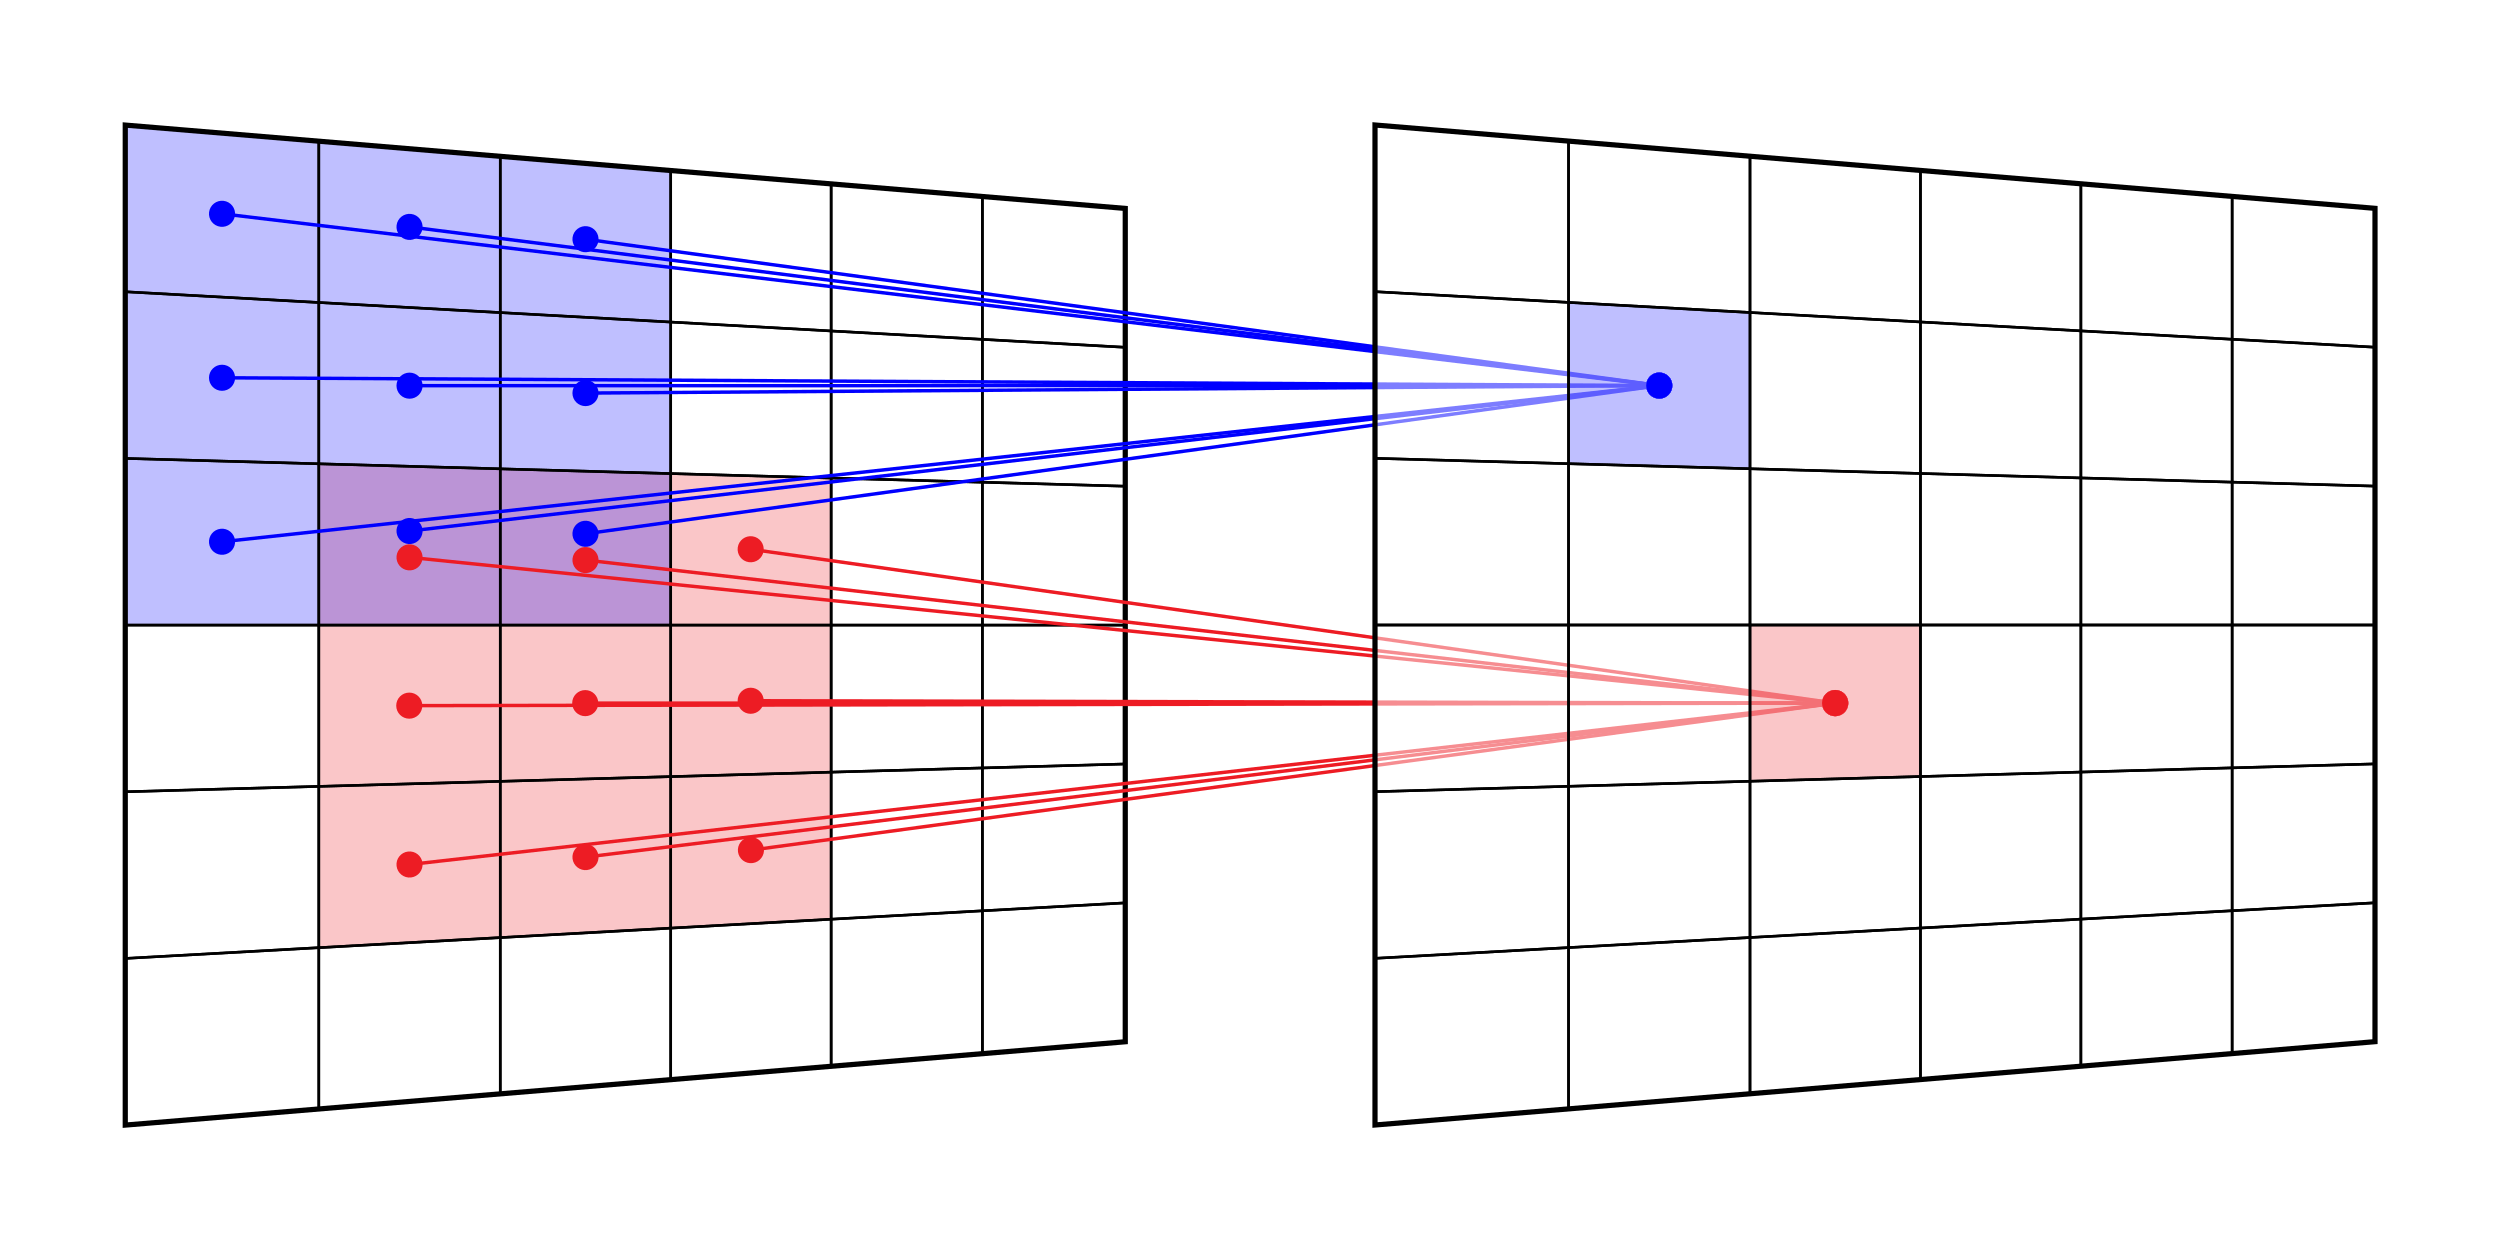 <?xml version="1.0" encoding="UTF-8"?><svg id="uuid-213968f9-a6c7-488e-b6c4-6e762b43a162" xmlns="http://www.w3.org/2000/svg" xmlns:xlink="http://www.w3.org/1999/xlink" viewBox="0 0 720 360"><defs><clipPath id="uuid-6867df15-83b8-422c-88e6-a465c8ee9fb9"><rect x="36" y="36" width="360" height="144" style="fill:none; stroke-width:0px;"/></clipPath><clipPath id="uuid-d3b97712-d343-45ce-83b4-d28b7928cdad"><rect x="396" y="36" width="156" height="144" style="fill:none; stroke-width:0px;"/></clipPath><clipPath id="uuid-e4e74e67-4566-4441-8a22-ac101648674b"><rect x="96" y="132" width="300" height="156" style="fill:none; stroke-width:0px;"/></clipPath><clipPath id="uuid-08d1f862-2677-4d4b-b42c-86b5586c1330"><rect x="396" y="132" width="156" height="144" style="fill:none; stroke-width:0px;"/></clipPath></defs><rect width="720" height="360" style="fill:#fff; stroke-width:0px;"/><polygon points="239.369 264.731 91.817 272.928 91.817 133.573 239.369 137.672 239.369 264.731" style="fill:#ed1c24; opacity:.25; stroke-width:0px;"/><polygon points="193.166 180.025 36.075 180.025 36.075 36.025 193.166 49.116 193.166 180.025" style="fill:blue; opacity:.25; stroke-width:0px;"/><polygon points="324.075 300.025 36.075 324.025 36.075 36.025 324.075 60.025 324.075 300.025" style="fill:none; stroke:#000; stroke-miterlimit:10; stroke-width:1.5px;"/><polygon points="91.817 87.122 36.075 84.025 36.075 36.025 91.817 40.67 91.817 87.122" style="fill:none; stroke:#000; stroke-miterlimit:10; stroke-width:.75px;"/><polygon points="91.817 133.573 36.075 132.025 36.075 84.025 91.817 87.122 91.817 133.573" style="fill:none; stroke:#000; stroke-miterlimit:10; stroke-width:.75px;"/><polygon points="144.075 90.025 91.817 87.122 91.817 40.67 144.075 45.025 144.075 90.025" style="fill:none; stroke:#000; stroke-miterlimit:10; stroke-width:.75px;"/><polygon points="144.075 135.025 91.817 133.573 91.817 87.122 144.075 90.025 144.075 135.025" style="fill:none; stroke:#000; stroke-miterlimit:10; stroke-width:.75px;"/><polygon points="193.166 92.752 144.075 90.025 144.075 45.025 193.166 49.116 193.166 92.752" style="fill:none; stroke:#000; stroke-miterlimit:10; stroke-width:.75px;"/><polygon points="193.166 136.389 144.075 135.025 144.075 90.025 193.166 92.752 193.166 136.389" style="fill:none; stroke:#000; stroke-miterlimit:10; stroke-width:.75px;"/><polygon points="239.369 95.319 193.166 92.752 193.166 49.116 239.369 52.966 239.369 95.319" style="fill:none; stroke:#000; stroke-miterlimit:10; stroke-width:.75px;"/><polygon points="239.369 137.672 193.166 136.389 193.166 92.752 239.369 95.319 239.369 137.672" style="fill:none; stroke:#000; stroke-miterlimit:10; stroke-width:.75px;"/><polygon points="282.932 97.739 239.369 95.319 239.369 52.966 282.932 56.596 282.932 97.739" style="fill:none; stroke:#000; stroke-miterlimit:10; stroke-width:.75px;"/><polygon points="324.075 100.025 282.932 97.739 282.932 56.596 324.075 60.025 324.075 100.025" style="fill:none; stroke:#000; stroke-miterlimit:10; stroke-width:.75px;"/><polygon points="282.932 138.882 239.369 137.672 239.369 95.319 282.932 97.739 282.932 138.882" style="fill:none; stroke:#000; stroke-miterlimit:10; stroke-width:.75px;"/><polygon points="324.075 140.025 282.932 138.882 282.932 97.739 324.075 100.025 324.075 140.025" style="fill:none; stroke:#000; stroke-miterlimit:10; stroke-width:.75px;"/><polygon points="91.817 180.025 36.075 180.025 36.075 132.025 91.817 133.573 91.817 180.025" style="fill:none; stroke:#000; stroke-miterlimit:10; stroke-width:.75px;"/><polygon points="144.075 180.025 91.817 180.025 91.817 133.573 144.075 135.025 144.075 180.025" style="fill:none; stroke:#000; stroke-miterlimit:10; stroke-width:.75px;"/><polygon points="193.166 180.025 144.075 180.025 144.075 135.025 193.166 136.389 193.166 180.025" style="fill:none; stroke:#000; stroke-miterlimit:10; stroke-width:.75px;"/><polygon points="239.369 180.025 193.166 180.025 193.166 136.389 239.369 137.672 239.369 180.025" style="fill:none; stroke:#000; stroke-miterlimit:10; stroke-width:.75px;"/><polygon points="282.932 180.025 239.369 180.025 239.369 137.672 282.932 138.882 282.932 180.025" style="fill:none; stroke:#000; stroke-miterlimit:10; stroke-width:.75px;"/><polygon points="324.075 180.025 282.932 180.025 282.932 138.882 324.075 140.025 324.075 180.025" style="fill:none; stroke:#000; stroke-miterlimit:10; stroke-width:.75px;"/><polygon points="91.817 226.477 36.075 228.025 36.075 180.025 91.817 180.025 91.817 226.477" style="fill:none; stroke:#000; stroke-miterlimit:10; stroke-width:.75px;"/><polygon points="144.075 225.025 91.817 226.477 91.817 180.025 144.075 180.025 144.075 225.025" style="fill:none; stroke:#000; stroke-miterlimit:10; stroke-width:.75px;"/><polygon points="193.166 223.661 144.075 225.025 144.075 180.025 193.166 180.025 193.166 223.661" style="fill:none; stroke:#000; stroke-miterlimit:10; stroke-width:.75px;"/><polygon points="239.369 222.378 193.166 223.661 193.166 180.025 239.369 180.025 239.369 222.378" style="fill:none; stroke:#000; stroke-miterlimit:10; stroke-width:.75px;"/><polygon points="282.932 221.168 239.369 222.378 239.369 180.025 282.932 180.025 282.932 221.168" style="fill:none; stroke:#000; stroke-miterlimit:10; stroke-width:.75px;"/><polygon points="324.075 220.025 282.932 221.168 282.932 180.025 324.075 180.025 324.075 220.025" style="fill:none; stroke:#000; stroke-miterlimit:10; stroke-width:.75px;"/><polygon points="91.817 272.928 36.075 276.025 36.075 228.025 91.817 226.477 91.817 272.928" style="fill:none; stroke:#000; stroke-miterlimit:10; stroke-width:.75px;"/><polygon points="144.075 270.025 91.817 272.928 91.817 226.477 144.075 225.025 144.075 270.025" style="fill:none; stroke:#000; stroke-miterlimit:10; stroke-width:.75px;"/><polygon points="193.166 267.298 144.075 270.025 144.075 225.025 193.166 223.661 193.166 267.298" style="fill:none; stroke:#000; stroke-miterlimit:10; stroke-width:.75px;"/><polygon points="239.369 264.731 193.166 267.298 193.166 223.661 239.369 222.378 239.369 264.731" style="fill:none; stroke:#000; stroke-miterlimit:10; stroke-width:.75px;"/><polygon points="282.932 262.311 239.369 264.731 239.369 222.378 282.932 221.168 282.932 262.311" style="fill:none; stroke:#000; stroke-miterlimit:10; stroke-width:.75px;"/><polygon points="324.075 260.025 282.932 262.311 282.932 221.168 324.075 220.025 324.075 260.025" style="fill:none; stroke:#000; stroke-miterlimit:10; stroke-width:.75px;"/><polygon points="91.817 319.38 36.075 324.025 36.075 276.025 91.817 272.928 91.817 319.38" style="fill:none; stroke:#000; stroke-miterlimit:10; stroke-width:.75px;"/><polygon points="144.075 315.025 91.817 319.38 91.817 272.928 144.075 270.025 144.075 315.025" style="fill:none; stroke:#000; stroke-miterlimit:10; stroke-width:.75px;"/><polygon points="193.166 310.934 144.075 315.025 144.075 270.025 193.166 267.298 193.166 310.934" style="fill:none; stroke:#000; stroke-miterlimit:10; stroke-width:.75px;"/><polygon points="239.369 307.084 193.166 310.934 193.166 267.298 239.369 264.731 239.369 307.084" style="fill:none; stroke:#000; stroke-miterlimit:10; stroke-width:.75px;"/><polygon points="282.932 303.454 239.369 307.084 239.369 264.731 282.932 262.311 282.932 303.454" style="fill:none; stroke:#000; stroke-miterlimit:10; stroke-width:.75px;"/><polygon points="324.075 300.025 282.932 303.454 282.932 262.311 324.075 260.025 324.075 300.025" style="fill:none; stroke:#000; stroke-miterlimit:10; stroke-width:.75px;"/><g style="clip-path:url(#uuid-6867df15-83b8-422c-88e6-a465c8ee9fb9);"><line x1="63.946" y1="61.573" x2="477.871" y2="111.048" style="fill:none; stroke:blue; stroke-miterlimit:10;"/><path d="M63.5,65.307c-2.062-.246-3.533-2.118-3.287-4.179s2.118-3.533,4.179-3.287c2.062.246,3.533,2.118,3.287,4.179-.246,2.062-2.118,3.533-4.179,3.287Z" style="fill:blue; stroke-width:0px;"/><path d="M477.425,114.782c2.062.246,3.933-1.226,4.179-3.287.246-2.062-1.226-3.933-3.287-4.179-2.062-.246-3.933,1.226-4.179,3.287-.246,2.062,1.226,3.933,3.287,4.179Z" style="fill:blue; stroke-width:0px;"/><line x1="63.946" y1="108.799" x2="477.871" y2="111.048" style="fill:none; stroke:blue; stroke-miterlimit:10;"/><path d="M63.926,112.559c-2.076-.011-3.751-1.704-3.739-3.78.011-2.076,1.704-3.751,3.78-3.739,2.076.011,3.751,1.704,3.739,3.78s-1.704,3.751-3.78,3.739Z" style="fill:blue; stroke-width:0px;"/><path d="M477.851,114.808c2.076.011,3.769-1.663,3.78-3.739.011-2.076-1.663-3.769-3.739-3.78-2.076-.011-3.769,1.663-3.78,3.739-.011,2.076,1.663,3.769,3.739,3.78Z" style="fill:blue; stroke-width:0px;"/><line x1="63.946" y1="156.025" x2="477.871" y2="111.048" style="fill:none; stroke:blue; stroke-miterlimit:10;"/><path d="M64.352,159.763c-2.064.224-3.92-1.268-4.144-3.332-.224-2.064,1.268-3.92,3.332-4.144,2.064-.224,3.92,1.268,4.144,3.332.224,2.064-1.268,3.92-3.332,4.144Z" style="fill:blue; stroke-width:0px;"/><path d="M478.277,114.786c2.064-.224,3.556-2.08,3.332-4.144s-2.08-3.556-4.144-3.332c-2.064.224-3.556,2.08-3.332,4.144.224,2.064,2.08,3.556,4.144,3.332Z" style="fill:blue; stroke-width:0px;"/><line x1="117.946" y1="152.929" x2="477.871" y2="111.048" style="fill:none; stroke:blue; stroke-miterlimit:10;"/><path d="M118.381,156.663c-2.062.24-3.929-1.238-4.169-3.3s1.238-3.929,3.3-4.169c2.062-.24,3.929,1.238,4.169,3.3s-1.238,3.929-3.3,4.169Z" style="fill:blue; stroke-width:0px;"/><path d="M478.305,114.783c2.062-.24,3.54-2.107,3.3-4.169s-2.107-3.54-4.169-3.3c-2.062.24-3.54,2.107-3.3,4.169s2.107,3.54,4.169,3.3Z" style="fill:blue; stroke-width:0px;"/><line x1="117.946" y1="111.073" x2="477.871" y2="111.048" style="fill:none; stroke:blue; stroke-miterlimit:10;"/><path d="M117.946,114.833c-2.076 0-3.76-1.683-3.76-3.76-0-2.076,1.683-3.76,3.76-3.76,2.076-0,3.76,1.683,3.76,3.76 0,2.076-1.683,3.76-3.76,3.76Z" style="fill:blue; stroke-width:0px;"/><path d="M477.871,114.808c2.076-0,3.76-1.684,3.76-3.76-0-2.076-1.684-3.76-3.76-3.76-2.076 0-3.76,1.684-3.76,3.76 0,2.076,1.684,3.76,3.76,3.76Z" style="fill:blue; stroke-width:0px;"/><line x1="117.946" y1="65.348" x2="477.871" y2="111.048" style="fill:none; stroke:blue; stroke-miterlimit:10;"/><path d="M117.472,69.077c-2.06-.262-3.518-2.144-3.256-4.203.262-2.06,2.144-3.518,4.203-3.256,2.06.262,3.518,2.144,3.256,4.203-.262,2.06-2.144,3.518-4.203,3.256Z" style="fill:blue; stroke-width:0px;"/><path d="M477.397,114.778c2.06.262,3.942-1.197,4.203-3.256.262-2.06-1.197-3.942-3.256-4.203-2.06-.262-3.942,1.197-4.203,3.256-.262,2.06,1.197,3.942,3.256,4.203Z" style="fill:blue; stroke-width:0px;"/><line x1="168.62" y1="68.889" x2="477.871" y2="111.048" style="fill:none; stroke:blue; stroke-miterlimit:10;"/><path d="M168.113,72.614c-2.057-.28-3.498-2.176-3.217-4.233.28-2.057,2.176-3.498,4.233-3.217,2.057.28,3.498,2.176,3.217,4.233-.28,2.057-2.176,3.498-4.233,3.217Z" style="fill:blue; stroke-width:0px;"/><path d="M477.363,114.774c2.057.281,3.953-1.16,4.233-3.217.281-2.057-1.16-3.953-3.217-4.233-2.057-.28-3.953,1.16-4.233,3.217-.281,2.057,1.16,3.953,3.217,4.233Z" style="fill:blue; stroke-width:0px;"/><line x1="168.62" y1="113.207" x2="477.871" y2="111.048" style="fill:none; stroke:blue; stroke-miterlimit:10;"/><path d="M168.647,116.966c-2.076.015-3.772-1.657-3.786-3.733-.015-2.076,1.657-3.771,3.733-3.786,2.076-.015,3.771,1.657,3.786,3.733.015,2.076-1.657,3.771-3.733,3.786Z" style="fill:blue; stroke-width:0px;"/><path d="M477.897,114.808c2.076-.015,3.748-1.71,3.733-3.786-.015-2.076-1.71-3.748-3.786-3.733-2.076.015-3.748,1.71-3.733,3.786.015,2.076,1.71,3.748,3.786,3.733Z" style="fill:blue; stroke-width:0px;"/><line x1="168.62" y1="153.73" x2="477.871" y2="111.048" style="fill:none; stroke:blue; stroke-miterlimit:10;"/><path d="M169.135,157.454c-2.057.284-3.955-1.154-4.239-3.21s1.154-3.955,3.211-4.239c2.057-.284,3.955,1.154,4.238,3.21.284,2.057-1.154,3.955-3.21,4.239Z" style="fill:blue; stroke-width:0px;"/><path d="M478.385,114.773c2.057-.284,3.494-2.182,3.211-4.239-.284-2.057-2.182-3.494-4.239-3.21-2.057.284-3.494,2.182-3.21,4.239.284,2.057,2.182,3.494,4.239,3.21Z" style="fill:blue; stroke-width:0px;"/></g><g style="clip-path:url(#uuid-d3b97712-d343-45ce-83b4-d28b7928cdad);"><g style="opacity:.51;"><line x1="63.946" y1="61.573" x2="477.871" y2="111.048" style="fill:none; stroke:blue; stroke-miterlimit:10;"/><path d="M63.5,65.307c-2.062-.246-3.533-2.118-3.287-4.179s2.118-3.533,4.179-3.287c2.062.246,3.533,2.118,3.287,4.179-.246,2.062-2.118,3.533-4.179,3.287Z" style="fill:blue; stroke-width:0px;"/><path d="M477.425,114.782c2.062.246,3.933-1.226,4.179-3.287.246-2.062-1.226-3.933-3.287-4.179-2.062-.246-3.933,1.226-4.179,3.287-.246,2.062,1.226,3.933,3.287,4.179Z" style="fill:blue; stroke-width:0px;"/><line x1="63.946" y1="108.799" x2="477.871" y2="111.048" style="fill:none; stroke:blue; stroke-miterlimit:10;"/><path d="M63.926,112.559c-2.076-.011-3.751-1.704-3.739-3.78s1.704-3.751,3.78-3.739c2.076.011,3.751,1.704,3.739,3.78-.011,2.076-1.704,3.751-3.78,3.739Z" style="fill:blue; stroke-width:0px;"/><path d="M477.851,114.808c2.076.011,3.769-1.663,3.78-3.739.011-2.076-1.663-3.769-3.739-3.78-2.076-.011-3.769,1.663-3.78,3.739-.011,2.076,1.663,3.769,3.739,3.78Z" style="fill:blue; stroke-width:0px;"/><line x1="63.946" y1="156.025" x2="477.871" y2="111.048" style="fill:none; stroke:blue; stroke-miterlimit:10;"/><path d="M64.352,159.763c-2.064.224-3.92-1.268-4.144-3.332s1.268-3.92,3.332-4.144c2.064-.224,3.92,1.268,4.144,3.332.224,2.064-1.268,3.92-3.332,4.144Z" style="fill:blue; stroke-width:0px;"/><path d="M478.277,114.786c2.064-.224,3.556-2.08,3.332-4.144-.224-2.064-2.08-3.556-4.144-3.332-2.064.224-3.556,2.08-3.332,4.144.224,2.064,2.08,3.556,4.144,3.332Z" style="fill:blue; stroke-width:0px;"/><line x1="117.946" y1="152.929" x2="477.871" y2="111.048" style="fill:none; stroke:blue; stroke-miterlimit:10;"/><path d="M118.381,156.663c-2.062.24-3.929-1.238-4.169-3.3-.24-2.062,1.238-3.929,3.3-4.169,2.062-.24,3.929,1.238,4.169,3.3s-1.238,3.929-3.3,4.169Z" style="fill:blue; stroke-width:0px;"/><path d="M478.305,114.783c2.062-.24,3.54-2.107,3.3-4.169s-2.107-3.54-4.169-3.3c-2.062.24-3.54,2.107-3.3,4.169s2.107,3.54,4.169,3.3Z" style="fill:blue; stroke-width:0px;"/><line x1="117.946" y1="111.073" x2="477.871" y2="111.048" style="fill:none; stroke:blue; stroke-miterlimit:10;"/><path d="M117.946,114.833c-2.076 0-3.76-1.683-3.76-3.76s1.683-3.76,3.76-3.76c2.076-0,3.76,1.683,3.76,3.76 0,2.076-1.683,3.76-3.76,3.76Z" style="fill:blue; stroke-width:0px;"/><path d="M477.871,114.808c2.076-0,3.76-1.684,3.76-3.76s-1.684-3.76-3.76-3.76c-2.076 0-3.76,1.684-3.76,3.76 0,2.076,1.684,3.76,3.76,3.76Z" style="fill:blue; stroke-width:0px;"/><line x1="117.946" y1="65.348" x2="477.871" y2="111.048" style="fill:none; stroke:blue; stroke-miterlimit:10;"/><path d="M117.472,69.077c-2.06-.262-3.518-2.144-3.256-4.203.262-2.06,2.144-3.518,4.203-3.256,2.06.262,3.518,2.144,3.256,4.203-.262,2.06-2.144,3.518-4.203,3.256Z" style="fill:blue; stroke-width:0px;"/><path d="M477.397,114.778c2.06.262,3.942-1.197,4.204-3.256.262-2.06-1.197-3.942-3.256-4.203-2.06-.262-3.942,1.197-4.203,3.256-.262,2.06,1.197,3.942,3.256,4.203Z" style="fill:blue; stroke-width:0px;"/><line x1="168.62" y1="68.889" x2="477.871" y2="111.048" style="fill:none; stroke:blue; stroke-miterlimit:10;"/><path d="M168.113,72.614c-2.057-.28-3.498-2.176-3.217-4.233.28-2.057,2.176-3.498,4.233-3.217,2.057.28,3.498,2.176,3.217,4.233-.28,2.057-2.176,3.498-4.233,3.217Z" style="fill:blue; stroke-width:0px;"/><path d="M477.363,114.774c2.057.281,3.953-1.16,4.233-3.217s-1.16-3.953-3.217-4.233c-2.057-.28-3.953,1.16-4.233,3.217-.28,2.057,1.16,3.953,3.217,4.233Z" style="fill:blue; stroke-width:0px;"/><line x1="168.62" y1="113.207" x2="477.871" y2="111.048" style="fill:none; stroke:blue; stroke-miterlimit:10;"/><path d="M168.647,116.966c-2.076.015-3.772-1.657-3.786-3.733-.015-2.076,1.657-3.771,3.733-3.786,2.076-.015,3.771,1.657,3.786,3.733.015,2.076-1.657,3.771-3.733,3.786Z" style="fill:blue; stroke-width:0px;"/><path d="M477.897,114.808c2.076-.015,3.748-1.71,3.733-3.786s-1.71-3.748-3.786-3.733c-2.076.015-3.748,1.71-3.733,3.786s1.71,3.748,3.786,3.733Z" style="fill:blue; stroke-width:0px;"/><line x1="168.62" y1="153.73" x2="477.871" y2="111.048" style="fill:none; stroke:blue; stroke-miterlimit:10;"/><path d="M169.135,157.454c-2.057.284-3.955-1.154-4.239-3.21s1.154-3.955,3.211-4.239c2.057-.284,3.955,1.154,4.239,3.21.284,2.057-1.154,3.955-3.21,4.239Z" style="fill:blue; stroke-width:0px;"/><path d="M478.385,114.773c2.057-.284,3.494-2.182,3.21-4.239s-2.182-3.494-4.239-3.21c-2.057.284-3.494,2.182-3.21,4.239.284,2.057,2.182,3.494,4.239,3.21Z" style="fill:blue; stroke-width:0px;"/></g></g><g style="clip-path:url(#uuid-e4e74e67-4566-4441-8a22-ac101648674b);"><line x1="168.545" y1="202.5" x2="528.545" y2="202.5" style="fill:none; stroke:#ed1c24; stroke-miterlimit:10;"/><path d="M168.545,206.26c-2.076,0-3.76-1.684-3.76-3.76s1.684-3.76,3.76-3.76,3.76,1.684,3.76,3.76-1.684,3.76-3.76,3.76Z" style="fill:#ed1c24; stroke-width:0px;"/><path d="M528.545,206.26c2.076,0,3.76-1.684,3.76-3.76s-1.684-3.76-3.76-3.76-3.76,1.684-3.76,3.76,1.684,3.76,3.76,3.76Z" style="fill:#ed1c24; stroke-width:0px;"/><line x1="168.62" y1="246.843" x2="528.545" y2="202.5" style="fill:none; stroke:#ed1c24; stroke-miterlimit:10;"/><path d="M169.08,250.575c-2.061.254-3.938-1.211-4.191-3.272-.254-2.061,1.211-3.937,3.272-4.191,2.061-.254,3.937,1.211,4.191,3.272.254,2.061-1.211,3.937-3.272,4.191Z" style="fill:#ed1c24; stroke-width:0px;"/><path d="M529.005,206.232c2.061-.254,3.526-2.131,3.272-4.191-.254-2.061-2.131-3.526-4.191-3.272-2.061.254-3.526,2.131-3.272,4.191.254,2.061,2.131,3.526,4.191,3.272Z" style="fill:#ed1c24; stroke-width:0px;"/><line x1="168.62" y1="161.3" x2="528.488" y2="202.494" style="fill:none; stroke:#ed1c24; stroke-miterlimit:10;"/><path d="M168.193,165.036c-2.063-.236-3.544-2.1-3.308-4.163s2.1-3.544,4.163-3.308c2.063.236,3.544,2.1,3.308,4.163-.236,2.063-2.1,3.544-4.163,3.308Z" style="fill:#ed1c24; stroke-width:0px;"/><path d="M528.061,206.229c2.063.236,3.927-1.245,4.163-3.308.236-2.063-1.245-3.927-3.308-4.163-2.063-.236-3.927,1.245-4.163,3.308-.236,2.063,1.245,3.927,3.308,4.163Z" style="fill:#ed1c24; stroke-width:0px;"/><line x1="216.192" y1="158.182" x2="528.488" y2="202.494" style="fill:none; stroke:#ed1c24; stroke-miterlimit:10;"/><path d="M215.664,161.904c-2.056-.292-3.486-2.195-3.194-4.251.292-2.056,2.195-3.486,4.251-3.194,2.056.292,3.486,2.195,3.194,4.251-.292,2.056-2.195,3.486-4.251,3.194Z" style="fill:#ed1c24; stroke-width:0px;"/><path d="M527.96,206.217c2.056.292,3.959-1.139,4.251-3.194.292-2.056-1.139-3.959-3.194-4.251-2.055-.292-3.959,1.139-4.251,3.194-.292,2.056,1.139,3.959,3.194,4.251Z" style="fill:#ed1c24; stroke-width:0px;"/><line x1="216.192" y1="201.818" x2="528.545" y2="202.5" style="fill:none; stroke:#ed1c24; stroke-miterlimit:10;"/><path d="M216.184,205.578c-2.076-.004-3.756-1.692-3.752-3.768.004-2.076,1.692-3.756,3.768-3.752,2.076.004,3.756,1.692,3.752,3.768s-1.692,3.756-3.768,3.752Z" style="fill:#ed1c24; stroke-width:0px;"/><path d="M528.537,206.26c2.076.004,3.764-1.675,3.768-3.752.004-2.076-1.675-3.763-3.752-3.768s-3.763,1.675-3.768,3.752c-.004,2.076,1.675,3.763,3.752,3.768Z" style="fill:#ed1c24; stroke-width:0px;"/><line x1="216.268" y1="244.838" x2="528.545" y2="202.5" style="fill:none; stroke:#ed1c24; stroke-miterlimit:10;"/><path d="M216.773,248.564c-2.057.279-3.952-1.163-4.231-3.221-.279-2.057,1.163-3.952,3.221-4.231,2.057-.279,3.952,1.163,4.231,3.221.279,2.057-1.163,3.952-3.22,4.231Z" style="fill:#ed1c24; stroke-width:0px;"/><path d="M529.051,206.226c2.057-.279,3.5-2.174,3.221-4.231s-2.174-3.499-4.231-3.221-3.499,2.174-3.221,4.231,2.174,3.499,4.231,3.221Z" style="fill:#ed1c24; stroke-width:0px;"/><line x1="117.946" y1="248.977" x2="528.545" y2="202.5" style="fill:none; stroke:#ed1c24; stroke-miterlimit:10;"/><path d="M118.369,252.713c-2.063.234-3.925-1.25-4.159-3.313-.234-2.063,1.25-3.925,3.313-4.159,2.063-.234,3.925,1.25,4.159,3.313.234,2.063-1.25,3.925-3.313,4.159Z" style="fill:#ed1c24; stroke-width:0px;"/><path d="M528.968,206.236c2.063-.234,3.547-2.096,3.313-4.159-.234-2.063-2.096-3.547-4.159-3.313-2.063.234-3.546,2.096-3.313,4.159.234,2.063,2.096,3.547,4.159,3.313Z" style="fill:#ed1c24; stroke-width:0px;"/><line x1="117.871" y1="203.226" x2="528.545" y2="202.5" style="fill:none; stroke:#ed1c24; stroke-miterlimit:10;"/><path d="M117.878,206.986c-2.076.004-3.763-1.677-3.766-3.753-.004-2.076,1.677-3.763,3.753-3.766,2.076-.004,3.763,1.677,3.766,3.753.004,2.076-1.677,3.763-3.753,3.766Z" style="fill:#ed1c24; stroke-width:0px;"/><path d="M528.552,206.26c2.076-.004,3.757-1.69,3.753-3.766-.004-2.076-1.69-3.757-3.766-3.753-2.076.004-3.757,1.69-3.753,3.766.004,2.076,1.69,3.757,3.766,3.753Z" style="fill:#ed1c24; stroke-width:0px;"/><line x1="117.946" y1="160.52" x2="528.545" y2="202.5" style="fill:none; stroke:#ed1c24; stroke-miterlimit:10;"/><path d="M117.564,164.26c-2.065-.211-3.569-2.057-3.358-4.123.211-2.065,2.057-3.569,4.123-3.358,2.065.211,3.569,2.057,3.358,4.123-.211,2.065-2.057,3.569-4.123,3.358Z" style="fill:#ed1c24; stroke-width:0px;"/><path d="M528.163,206.24c2.065.211,3.912-1.292,4.123-3.358.211-2.065-1.292-3.912-3.358-4.123-2.065-.211-3.912,1.292-4.123,3.358-.211,2.065,1.292,3.912,3.358,4.123Z" style="fill:#ed1c24; stroke-width:0px;"/></g><g style="clip-path:url(#uuid-08d1f862-2677-4d4b-b42c-86b5586c1330);"><g style="opacity:.5;"><line x1="168.545" y1="202.5" x2="528.545" y2="202.5" style="fill:none; stroke:#ed1c24; stroke-miterlimit:10;"/><path d="M168.545,206.26c-2.076,0-3.76-1.684-3.76-3.76s1.684-3.76,3.76-3.76,3.76,1.684,3.76,3.76-1.684,3.76-3.76,3.76Z" style="fill:#ed1c24; stroke-width:0px;"/><path d="M528.545,206.26c2.076,0,3.76-1.684,3.76-3.76s-1.684-3.76-3.76-3.76-3.76,1.684-3.76,3.76,1.684,3.76,3.76,3.76Z" style="fill:#ed1c24; stroke-width:0px;"/><line x1="168.62" y1="246.843" x2="528.545" y2="202.5" style="fill:none; stroke:#ed1c24; stroke-miterlimit:10;"/><path d="M169.08,250.575c-2.061.254-3.938-1.211-4.191-3.272-.254-2.061,1.211-3.937,3.272-4.191,2.061-.254,3.937,1.211,4.191,3.272.254,2.061-1.211,3.937-3.272,4.191Z" style="fill:#ed1c24; stroke-width:0px;"/><path d="M529.005,206.232c2.061-.254,3.526-2.131,3.272-4.191-.254-2.061-2.131-3.526-4.191-3.272-2.061.254-3.526,2.131-3.272,4.191.254,2.061,2.131,3.526,4.191,3.272Z" style="fill:#ed1c24; stroke-width:0px;"/><line x1="168.62" y1="161.3" x2="528.488" y2="202.494" style="fill:none; stroke:#ed1c24; stroke-miterlimit:10;"/><path d="M168.193,165.036c-2.063-.236-3.544-2.1-3.308-4.163s2.1-3.544,4.163-3.308c2.063.236,3.544,2.1,3.308,4.163s-2.1,3.544-4.163,3.308Z" style="fill:#ed1c24; stroke-width:0px;"/><path d="M528.061,206.229c2.063.236,3.927-1.245,4.163-3.308.236-2.063-1.245-3.927-3.308-4.163s-3.927,1.245-4.163,3.308c-.236,2.063,1.245,3.927,3.308,4.163Z" style="fill:#ed1c24; stroke-width:0px;"/><line x1="216.192" y1="158.182" x2="528.488" y2="202.494" style="fill:none; stroke:#ed1c24; stroke-miterlimit:10;"/><path d="M215.664,161.904c-2.056-.292-3.486-2.195-3.194-4.251.292-2.056,2.195-3.486,4.251-3.194,2.056.292,3.486,2.195,3.194,4.251-.292,2.056-2.195,3.486-4.251,3.194Z" style="fill:#ed1c24; stroke-width:0px;"/><path d="M527.96,206.216c2.056.292,3.959-1.139,4.251-3.194.292-2.056-1.139-3.959-3.194-4.251-2.055-.292-3.959,1.139-4.251,3.194-.292,2.056,1.139,3.959,3.194,4.251Z" style="fill:#ed1c24; stroke-width:0px;"/><line x1="216.192" y1="201.818" x2="528.545" y2="202.5" style="fill:none; stroke:#ed1c24; stroke-miterlimit:10;"/><path d="M216.184,205.578c-2.076-.004-3.756-1.692-3.752-3.768s1.692-3.756,3.768-3.752c2.076.004,3.756,1.692,3.752,3.768-.004,2.076-1.692,3.756-3.768,3.752Z" style="fill:#ed1c24; stroke-width:0px;"/><path d="M528.537,206.26c2.076.004,3.764-1.675,3.768-3.752.004-2.076-1.675-3.763-3.752-3.768-2.076-.004-3.763,1.675-3.768,3.752-.004,2.076,1.675,3.763,3.752,3.768Z" style="fill:#ed1c24; stroke-width:0px;"/><line x1="216.268" y1="244.838" x2="528.545" y2="202.5" style="fill:none; stroke:#ed1c24; stroke-miterlimit:10;"/><path d="M216.773,248.564c-2.057.279-3.952-1.163-4.231-3.221s1.163-3.952,3.221-4.231c2.057-.279,3.952,1.163,4.231,3.221s-1.163,3.952-3.22,4.231Z" style="fill:#ed1c24; stroke-width:0px;"/><path d="M529.051,206.226c2.057-.279,3.5-2.174,3.221-4.231-.279-2.057-2.174-3.499-4.231-3.221-2.057.279-3.499,2.173-3.22,4.231.279,2.057,2.173,3.499,4.231,3.221Z" style="fill:#ed1c24; stroke-width:0px;"/><line x1="117.946" y1="248.977" x2="528.545" y2="202.5" style="fill:none; stroke:#ed1c24; stroke-miterlimit:10;"/><path d="M118.369,252.713c-2.063.234-3.925-1.25-4.159-3.313-.234-2.063,1.25-3.925,3.313-4.159,2.063-.234,3.925,1.25,4.159,3.313.234,2.063-1.25,3.925-3.313,4.159Z" style="fill:#ed1c24; stroke-width:0px;"/><path d="M528.968,206.236c2.063-.234,3.547-2.096,3.313-4.159-.234-2.063-2.096-3.547-4.159-3.313-2.063.234-3.546,2.096-3.313,4.159.234,2.063,2.096,3.547,4.159,3.313Z" style="fill:#ed1c24; stroke-width:0px;"/><line x1="117.871" y1="203.226" x2="528.545" y2="202.5" style="fill:none; stroke:#ed1c24; stroke-miterlimit:10;"/><path d="M117.878,206.986c-2.076.004-3.763-1.677-3.766-3.753s1.677-3.763,3.753-3.766c2.076-.004,3.763,1.677,3.766,3.753s-1.677,3.763-3.753,3.766Z" style="fill:#ed1c24; stroke-width:0px;"/><path d="M528.552,206.26c2.076-.004,3.757-1.69,3.753-3.766-.004-2.076-1.69-3.757-3.766-3.753s-3.757,1.69-3.753,3.766c.004,2.076,1.69,3.757,3.766,3.753Z" style="fill:#ed1c24; stroke-width:0px;"/><line x1="117.946" y1="160.519" x2="528.545" y2="202.5" style="fill:none; stroke:#ed1c24; stroke-miterlimit:10;"/><path d="M117.564,164.26c-2.065-.211-3.569-2.057-3.358-4.123.211-2.065,2.057-3.569,4.123-3.358,2.065.211,3.569,2.057,3.358,4.123-.211,2.065-2.057,3.569-4.123,3.358Z" style="fill:#ed1c24; stroke-width:0px;"/><path d="M528.163,206.24c2.065.211,3.912-1.292,4.123-3.358.211-2.065-1.292-3.912-3.358-4.123-2.065-.211-3.912,1.292-4.123,3.358-.211,2.065,1.292,3.912,3.358,4.123Z" style="fill:#ed1c24; stroke-width:0px;"/></g></g><polygon points="553.091 223.636 504 225 504 180 553.091 180 553.091 223.636" style="fill:#ed1c24; opacity:.25; stroke-width:0px;"/><polygon points="504 135 451.742 133.548 451.742 87.097 504 90 504 135" style="fill:blue; opacity:.25; stroke-width:0px;"/><polygon points="684 300 396 324 396 36 684 60 684 300" style="fill:none; stroke:#000; stroke-miterlimit:10; stroke-width:1.5px;"/><polygon points="451.742 87.097 396 84 396 36 451.742 40.645 451.742 87.097" style="fill:none; stroke:#000; stroke-miterlimit:10; stroke-width:.75px;"/><polygon points="451.742 133.548 396 132 396 84 451.742 87.097 451.742 133.548" style="fill:none; stroke:#000; stroke-miterlimit:10; stroke-width:.75px;"/><polygon points="504 90 451.742 87.097 451.742 40.645 504 45 504 90" style="fill:none; stroke:#000; stroke-miterlimit:10; stroke-width:.75px;"/><polygon points="504 135 451.742 133.548 451.742 87.097 504 90 504 135" style="fill:none; stroke:#000; stroke-miterlimit:10; stroke-width:.75px;"/><polygon points="553.091 92.727 504 90 504 45 553.091 49.091 553.091 92.727" style="fill:none; stroke:#000; stroke-miterlimit:10; stroke-width:.75px;"/><polygon points="553.091 136.364 504 135 504 90 553.091 92.727 553.091 136.364" style="fill:none; stroke:#000; stroke-miterlimit:10; stroke-width:.75px;"/><polygon points="599.294 95.294 553.091 92.727 553.091 49.091 599.294 52.941 599.294 95.294" style="fill:none; stroke:#000; stroke-miterlimit:10; stroke-width:.75px;"/><polygon points="599.294 137.647 553.091 136.364 553.091 92.727 599.294 95.294 599.294 137.647" style="fill:none; stroke:#000; stroke-miterlimit:10; stroke-width:.75px;"/><polygon points="642.857 97.714 599.294 95.294 599.294 52.941 642.857 56.571 642.857 97.714" style="fill:none; stroke:#000; stroke-miterlimit:10; stroke-width:.75px;"/><polygon points="684 100 642.857 97.714 642.857 56.571 684 60 684 100" style="fill:none; stroke:#000; stroke-miterlimit:10; stroke-width:.75px;"/><polygon points="642.857 138.857 599.294 137.647 599.294 95.294 642.857 97.714 642.857 138.857" style="fill:none; stroke:#000; stroke-miterlimit:10; stroke-width:.75px;"/><polygon points="684 140 642.857 138.857 642.857 97.714 684 100 684 140" style="fill:none; stroke:#000; stroke-miterlimit:10; stroke-width:.75px;"/><polygon points="451.742 180 396 180 396 132 451.742 133.548 451.742 180" style="fill:none; stroke:#000; stroke-miterlimit:10; stroke-width:.75px;"/><polygon points="504 180 451.742 180 451.742 133.548 504 135 504 180" style="fill:none; stroke:#000; stroke-miterlimit:10; stroke-width:.75px;"/><polygon points="553.091 180 504 180 504 135 553.091 136.364 553.091 180" style="fill:none; stroke:#000; stroke-miterlimit:10; stroke-width:.75px;"/><polygon points="599.294 180 553.091 180 553.091 136.364 599.294 137.647 599.294 180" style="fill:none; stroke:#000; stroke-miterlimit:10; stroke-width:.75px;"/><polygon points="642.857 180 599.294 180 599.294 137.647 642.857 138.857 642.857 180" style="fill:none; stroke:#000; stroke-miterlimit:10; stroke-width:.75px;"/><polygon points="684 180 642.857 180 642.857 138.857 684 140 684 180" style="fill:none; stroke:#000; stroke-miterlimit:10; stroke-width:.75px;"/><polygon points="451.742 226.452 396 228 396 180 451.742 180 451.742 226.452" style="fill:none; stroke:#000; stroke-miterlimit:10; stroke-width:.75px;"/><polygon points="504 225 451.742 226.452 451.742 180 504 180 504 225" style="fill:none; stroke:#000; stroke-miterlimit:10; stroke-width:.75px;"/><polygon points="553.091 223.636 504 225 504 180 553.091 180 553.091 223.636" style="fill:none; stroke:#000; stroke-miterlimit:10; stroke-width:.75px;"/><polygon points="599.294 222.353 553.091 223.636 553.091 180 599.294 180 599.294 222.353" style="fill:none; stroke:#000; stroke-miterlimit:10; stroke-width:.75px;"/><polygon points="642.857 221.143 599.294 222.353 599.294 180 642.857 180 642.857 221.143" style="fill:none; stroke:#000; stroke-miterlimit:10; stroke-width:.75px;"/><polygon points="684 220 642.857 221.143 642.857 180 684 180 684 220" style="fill:none; stroke:#000; stroke-miterlimit:10; stroke-width:.75px;"/><polygon points="451.742 272.903 396 276 396 228 451.742 226.452 451.742 272.903" style="fill:none; stroke:#000; stroke-miterlimit:10; stroke-width:.75px;"/><polygon points="504 270 451.742 272.903 451.742 226.452 504 225 504 270" style="fill:none; stroke:#000; stroke-miterlimit:10; stroke-width:.75px;"/><polygon points="553.091 267.273 504 270 504 225 553.091 223.636 553.091 267.273" style="fill:none; stroke:#000; stroke-miterlimit:10; stroke-width:.75px;"/><polygon points="599.294 264.706 553.091 267.273 553.091 223.636 599.294 222.353 599.294 264.706" style="fill:none; stroke:#000; stroke-miterlimit:10; stroke-width:.75px;"/><polygon points="642.857 262.286 599.294 264.706 599.294 222.353 642.857 221.143 642.857 262.286" style="fill:none; stroke:#000; stroke-miterlimit:10; stroke-width:.75px;"/><polygon points="684 260 642.857 262.286 642.857 221.143 684 220 684 260" style="fill:none; stroke:#000; stroke-miterlimit:10; stroke-width:.75px;"/><polygon points="451.742 319.355 396 324 396 276 451.742 272.903 451.742 319.355" style="fill:none; stroke:#000; stroke-miterlimit:10; stroke-width:.75px;"/><polygon points="504 315 451.742 319.355 451.742 272.903 504 270 504 315" style="fill:none; stroke:#000; stroke-miterlimit:10; stroke-width:.75px;"/><polygon points="553.091 310.909 504 315 504 270 553.091 267.273 553.091 310.909" style="fill:none; stroke:#000; stroke-miterlimit:10; stroke-width:.75px;"/><polygon points="599.294 307.059 553.091 310.909 553.091 267.273 599.294 264.706 599.294 307.059" style="fill:none; stroke:#000; stroke-miterlimit:10; stroke-width:.75px;"/><polygon points="642.857 303.429 599.294 307.059 599.294 264.706 642.857 262.286 642.857 303.429" style="fill:none; stroke:#000; stroke-miterlimit:10; stroke-width:.75px;"/><polygon points="684 300 642.857 303.429 642.857 262.286 684 260 684 300" style="fill:none; stroke:#000; stroke-miterlimit:10; stroke-width:.75px;"/><ellipse cx="477.867" cy="111.05" rx="3.757" ry="3.763" style="fill:blue; stroke-width:0px;"/><circle cx="528.531" cy="202.486" r="3.783" style="fill:#ed1c24; stroke-width:0px;"/></svg>
